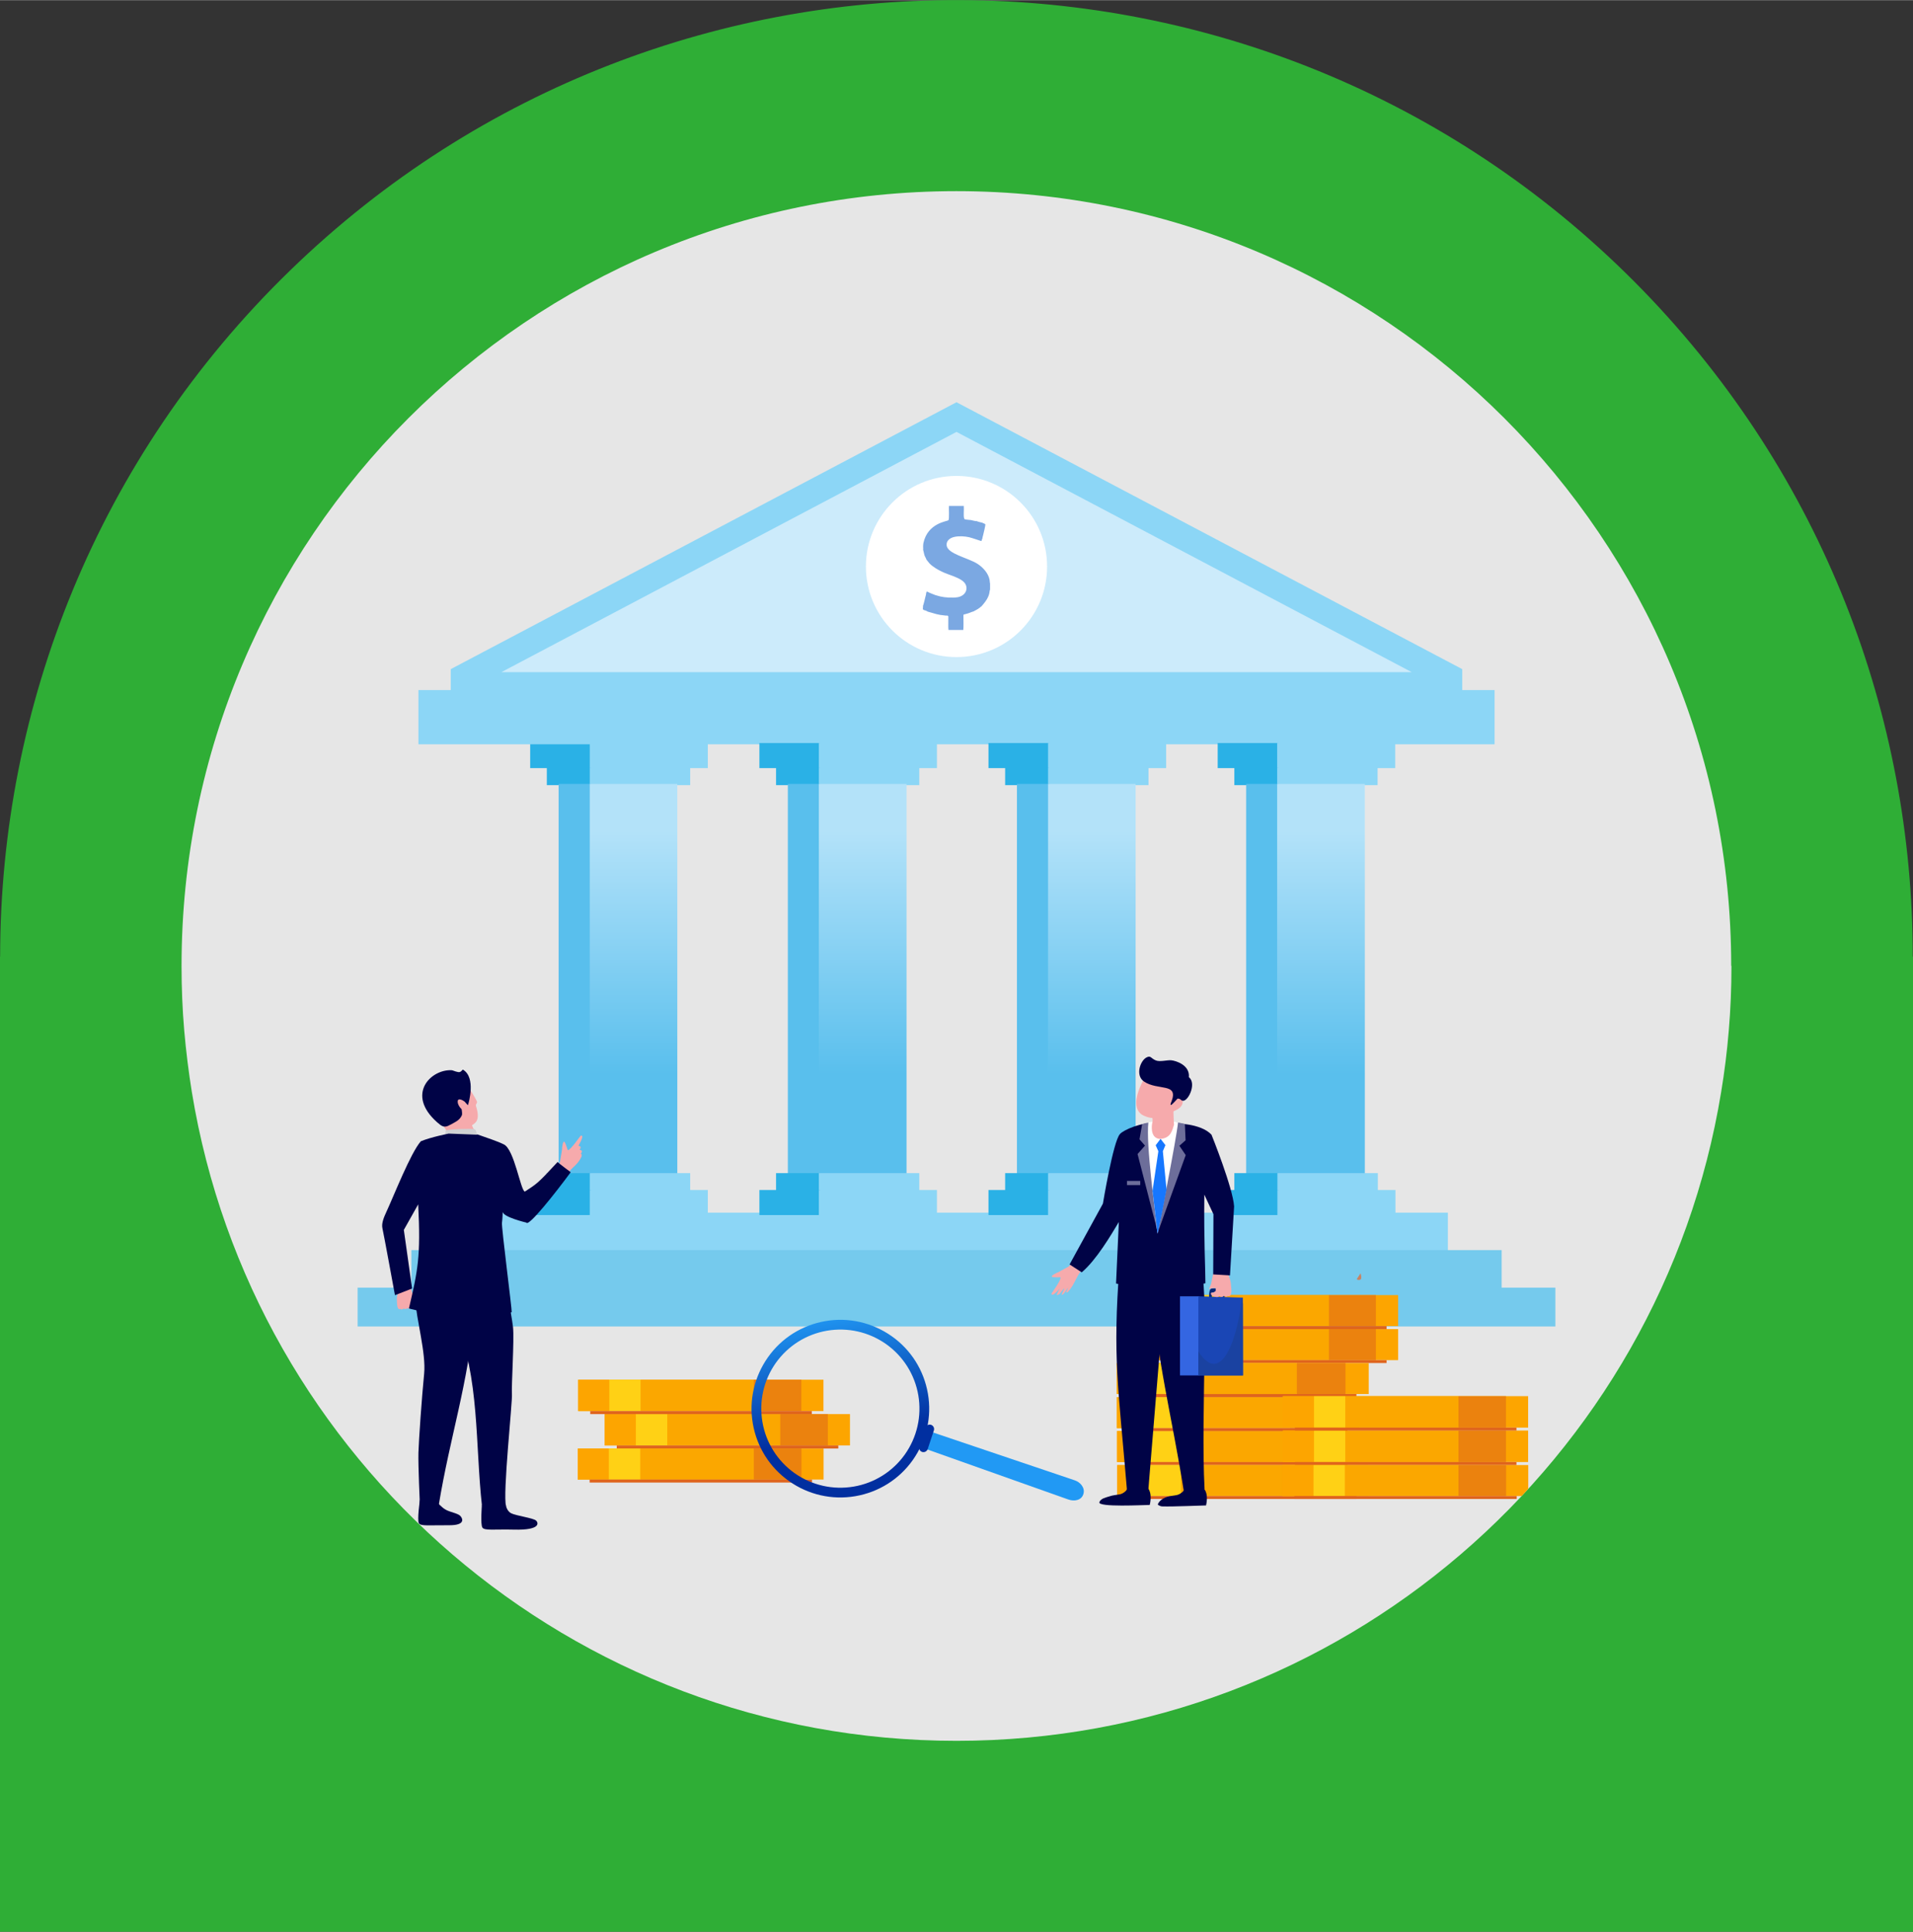 <?xml version="1.0" encoding="UTF-8"?>
<!DOCTYPE svg PUBLIC "-//W3C//DTD SVG 1.0//EN" "http://www.w3.org/TR/2001/REC-SVG-20010904/DTD/svg10.dtd">
<!-- Creator: CorelDRAW 2019 (64-Bit) -->
<svg xmlns="http://www.w3.org/2000/svg" xml:space="preserve" width="0.705in" height="0.712in" version="1.0" style="shape-rendering:geometricPrecision; text-rendering:geometricPrecision; image-rendering:optimizeQuality; fill-rule:evenodd; clip-rule:evenodd"
viewBox="0 0 15732 15886"
 xmlns:xlink="http://www.w3.org/1999/xlink">
 <rect x="0" y="0" width="15732" height="15886" fill="#333333" stroke="none"/>
 <defs>
  <style type="text/css">
   <![CDATA[
    .fil32 {fill:none;fill-rule:nonzero}
    .fil30 {fill:#012FA0}
    .fil21 {fill:#082877}
    .fil27 {fill:#1677FF}
    .fil24 {fill:#1A42A1}
    .fil23 {fill:#1A46B5}
    .fil4 {fill:#2AB1E6}
    .fil22 {fill:#3466E2}
    .fil5 {fill:#59BFED}
    .fil26 {fill:#6D6E9A}
    .fil3 {fill:#75CAED}
    .fil9 {fill:#7BA8E2}
    .fil2 {fill:#8CD6F6}
    .fil7 {fill:#CCEBFB}
    .fil18 {fill:#DF641D}
    .fil17 {fill:#EB820E}
    .fil19 {fill:#F6AAAC}
    .fil16 {fill:#FBA700}
    .fil14 {fill:#FDA500}
    .fil15 {fill:#FFD115}
    .fil8 {fill:white}
    .fil20 {fill:#000346;fill-rule:nonzero}
    .fil29 {fill:#2199F4;fill-rule:nonzero}
    .fil0 {fill:#2FAE36;fill-rule:nonzero}
    .fil13 {fill:#C88262;fill-rule:nonzero}
    .fil28 {fill:#CFD1D3;fill-rule:nonzero}
    .fil1 {fill:#E6E6E6;fill-rule:nonzero}
    .fil25 {fill:#F6AAAC;fill-rule:nonzero}
    .fil10 {fill:url(#id1);fill-rule:nonzero}
    .fil6 {fill:url(#id2);fill-rule:nonzero}
    .fil12 {fill:url(#id3);fill-rule:nonzero}
    .fil11 {fill:url(#id4);fill-rule:nonzero}
    .fil31 {fill:url(#id5);fill-rule:nonzero}
   ]]>
  </style>
    <clipPath id="id0" style="clip-rule:nonzero">
     <path d="M14239 7943c0,179 -7,356 -22,531 -14,171 -35,340 -63,508 -496,3025 -3122,5334 -6288,5334 -3166,0 -5792,-2309 -6288,-5334 -27,-167 -48,-336 -63,-508 -15,-175 -22,-352 -22,-531 0,-3519 2853,-6372 6372,-6372 3519,0 6372,2853 6372,6372z"/>
    </clipPath>
  <linearGradient id="id1" gradientUnits="userSpaceOnUse" x1="7095" y1="8835" x2="7094" y2="6834">
   <stop offset="0" style="stop-opacity:1; stop-color:#59BFED"/>
   <stop offset="1" style="stop-opacity:1; stop-color:#B3E2F9"/>
  </linearGradient>
  <linearGradient id="id2" gradientUnits="userSpaceOnUse" xlink:href="#id1" x1="5210" y1="8835" x2="5210" y2="6834">
  </linearGradient>
  <linearGradient id="id3" gradientUnits="userSpaceOnUse" xlink:href="#id1" x1="10864" y1="8835" x2="10864" y2="6834">
  </linearGradient>
  <linearGradient id="id4" gradientUnits="userSpaceOnUse" xlink:href="#id1" x1="8979" y1="8835" x2="8979" y2="6834">
  </linearGradient>
  <linearGradient id="id5" gradientUnits="userSpaceOnUse" x1="6950" y1="11814" x2="6762" y2="10715">
   <stop offset="0" style="stop-opacity:1; stop-color:#012FA0"/>
   <stop offset="0.51" style="stop-opacity:1; stop-color:#1268CD"/>
   <stop offset="1" style="stop-opacity:1; stop-color:#23A1FB"/>
  </linearGradient>
 </defs>
 <g id="Layer_x0020_1">
  <path class="fil0" d="M15732 15886l0 -8020 -2 0c0,-1974 -736,-3950 -2218,-5478 -3026,-3118 -8006,-3193 -11124,-167 -1590,1542 -2386,3593 -2387,5645l-2 0 0 8020 15732 0z"/>
  <g id="_2216663538976">
   <path class="fil1" d="M14239 7943c0,179 -7,356 -22,531 -14,171 -35,340 -63,508 -496,3025 -3122,5334 -6288,5334 -3166,0 -5792,-2309 -6288,-5334 -27,-167 -48,-336 -63,-508 -15,-175 -22,-352 -22,-531 0,-3519 2853,-6372 6372,-6372 3519,0 6372,2853 6372,6372z"/>
   <g style="clip-path:url(#id0)">
    <g>
     <g>
      <g>
       <polygon id="1" class="fil2" points="3826,9972 11907,9972 11907,10290 3826,10290 "/>
       <polygon class="fil3" points="3383,10280 12349,10280 12349,10599 3383,10599 "/>
       <polygon class="fil3" points="2941,10589 12791,10589 12791,10908 2941,10908 "/>
       <polygon class="fil4" points="4497,6306 4860,6306 4860,6456 4497,6456 "/>
       <polygon class="fil2" points="4850,6306 5676,6306 5676,6456 4850,6456 "/>
       <polygon class="fil4" points="4360,6110 4860,6110 4860,6316 4360,6316 "/>
       <polygon class="fil2" points="4850,6110 5821,6110 5821,6316 4850,6316 "/>
       <polygon class="fil5" points="4594,6446 4860,6446 4860,9657 4594,9657 "/>
       <polygon class="fil6" points="4850,9657 5570,9657 5570,6446 4850,6446 "/>
       <polygon class="fil4" points="4497,9796 4860,9796 4860,9647 4497,9647 "/>
       <polygon class="fil2" points="4850,9796 5676,9796 5676,9647 4850,9647 "/>
       <polygon class="fil4" points="4360,9992 4860,9992 4860,9786 4360,9786 "/>
       <polygon class="fil2" points="4850,9992 5821,9992 5821,9786 4850,9786 "/>
       <polygon class="fil2" points="3441,6120 12291,6120 12291,5674 3441,5674 "/>
       <polygon class="fil2" points="3707,5689 12025,5689 12025,5502 7866,3307 3707,5502 "/>
       <polygon class="fil7" points="4123,5527 11610,5527 7866,3551 "/>
       <path class="fil8" d="M7866 3913c411,0 745,333 745,745 0,411 -333,745 -745,745 -411,0 -745,-333 -745,-745 0,-411 333,-745 745,-745z"/>
       <path class="fil9" d="M7594 4464c-3,17 -3,36 -2,54l-1 2c3,4 8,36 11,44 5,14 14,27 17,38 3,2 17,22 21,26 8,10 14,13 24,23 10,6 19,14 30,21 32,20 67,37 104,50 47,17 111,39 135,71 34,44 10,107 -60,118 -40,6 -101,3 -142,-7 -13,-3 -26,-8 -39,-11 -12,-5 -56,-21 -61,-26l-11 -3c-1,5 -1,9 -4,14 1,7 -4,24 -6,30 -1,5 -15,65 -19,72 0,6 -2,21 -2,30 3,2 1,0 4,2l6 5c6,0 26,8 30,12l70 20 32 7 49 6c5,-1 5,-1 10,0 0,0 3,1 4,1 3,1 2,1 3,2l2 5c1,9 -2,92 1,110l122 0c3,-37 1,-80 1,-117 0,-13 3,-10 15,-13 34,-8 49,-18 69,-23 4,-3 27,-14 34,-19 6,-4 11,-7 16,-11 6,-5 9,-9 14,-11 3,-5 26,-27 45,-59 26,-45 19,-63 26,-79l0 -51c-3,-8 -2,-21 -4,-30 -11,-55 -55,-103 -101,-132 -81,-50 -243,-80 -252,-150 -5,-40 30,-63 62,-70 38,-9 86,-6 122,2 26,6 99,32 101,32 6,-7 4,-16 9,-21 0,-8 4,-20 6,-28 3,-17 20,-76 18,-90 -14,-9 -21,-8 -28,-14l-1 1c-8,-2 -35,-8 -40,-12 -8,2 -38,-7 -50,-9 -11,-2 -46,-3 -51,-7 -13,-8 -4,-79 -7,-109l-122 0c-2,22 4,105 -4,117 -10,11 -170,21 -206,188z"/>
       <polygon class="fil4" points="6382,6306 6744,6306 6744,6456 6382,6456 "/>
       <polygon class="fil4" points="8266,6306 8629,6306 8629,6456 8266,6456 "/>
       <polygon class="fil4" points="10151,6306 10513,6306 10513,6456 10151,6456 "/>
       <polygon class="fil2" points="6734,6306 7560,6306 7560,6456 6734,6456 "/>
       <polygon class="fil2" points="8619,6306 9445,6306 9445,6456 8619,6456 "/>
       <polygon class="fil2" points="10503,6306 11329,6306 11329,6456 10503,6456 "/>
       <polygon class="fil4" points="6245,6110 6744,6110 6744,6316 6245,6316 "/>
       <polygon class="fil4" points="8129,6110 8629,6110 8629,6316 8129,6316 "/>
       <polygon class="fil4" points="10014,6110 10513,6110 10513,6316 10014,6316 "/>
       <polygon class="fil2" points="6734,6110 7705,6110 7705,6316 6734,6316 "/>
       <polygon class="fil2" points="8619,6110 9590,6110 9590,6316 8619,6316 "/>
       <polygon class="fil2" points="10503,6110 11474,6110 11474,6316 10503,6316 "/>
       <polygon class="fil5" points="6479,6446 6744,6446 6744,9657 6479,9657 "/>
       <polygon class="fil5" points="8363,6446 8629,6446 8629,9657 8363,9657 "/>
       <polygon class="fil5" points="10248,6446 10513,6446 10513,9657 10248,9657 "/>
       <polygon class="fil10" points="6734,9657 7455,9657 7455,6446 6734,6446 "/>
       <polygon class="fil11" points="8619,9657 9339,9657 9339,6446 8619,6446 "/>
       <polygon class="fil12" points="10503,9657 11224,9657 11224,6446 10503,6446 "/>
       <polygon class="fil4" points="6382,9796 6744,9796 6744,9647 6382,9647 "/>
       <polygon class="fil4" points="8266,9796 8629,9796 8629,9647 8266,9647 "/>
       <polygon class="fil4" points="10151,9796 10513,9796 10513,9647 10151,9647 "/>
       <polygon class="fil2" points="6734,9796 7560,9796 7560,9647 6734,9647 "/>
       <polygon class="fil2" points="8619,9796 9445,9796 9445,9647 8619,9647 "/>
       <polygon class="fil2" points="10505,9796 11331,9796 11331,9647 10505,9647 "/>
       <polygon class="fil4" points="6245,9992 6744,9992 6744,9786 6245,9786 "/>
       <polygon class="fil4" points="8129,9992 8629,9992 8629,9786 8129,9786 "/>
       <polygon class="fil4" points="10014,9992 10513,9992 10513,9786 10014,9786 "/>
       <polygon class="fil2" points="6734,9992 7705,9992 7705,9786 6734,9786 "/>
       <polygon class="fil2" points="8619,9992 9590,9992 9590,9786 8619,9786 "/>
       <polygon class="fil2" points="10505,9992 11476,9992 11476,9786 10505,9786 "/>
       <path class="fil13" d="M11188 10472c0,0 -21,33 -28,43 -8,9 18,15 30,6 11,-10 -1,-49 -1,-49z"/>
      </g>
      <g>
       <polygon class="fil14" points="9186,11768 11176,11768 11176,12023 9186,12023 "/>
       <polygon class="fil14" points="9438,12023 9186,12023 9186,11768 9438,11768 "/>
       <polygon class="fil15" points="9438,11768 9693,11768 9693,12023 9438,12023 "/>
       <polygon class="fil16" points="9693,11768 10611,11768 10611,12023 9693,12023 "/>
       <polygon class="fil17" points="10611,11768 10997,11768 10997,12023 10611,12023 "/>
       <polygon class="fil18" points="9283,12023 11082,12023 11082,12048 9283,12048 "/>
       <polygon class="fil14" points="9187,12048 11253,12048 11253,12303 9187,12303 "/>
       <polygon class="fil14" points="9448,12303 9187,12303 9187,12048 9448,12048 "/>
       <polygon class="fil15" points="9448,12048 9713,12048 9713,12303 9448,12303 "/>
       <polygon class="fil16" points="9713,12048 10666,12048 10666,12303 9713,12303 "/>
       <polygon class="fil17" points="10666,12048 11067,12048 11067,12303 10666,12303 "/>
       <polygon class="fil18" points="9287,12303 11155,12303 11155,12327 9287,12327 "/>
       <polygon class="fil14" points="9185,11489 11175,11489 11175,11744 9185,11744 "/>
       <polygon class="fil14" points="9438,11744 9185,11744 9185,11489 9438,11489 "/>
       <polygon class="fil15" points="9438,11489 9693,11489 9693,11744 9438,11744 "/>
       <polygon class="fil16" points="9693,11489 10610,11489 10610,11744 9693,11744 "/>
       <polygon class="fil17" points="10610,11489 10996,11489 10996,11744 10610,11744 "/>
       <polygon class="fil18" points="9283,11744 11081,11744 11081,11768 9283,11768 "/>
       <polygon class="fil14" points="9508,10930 11498,10930 11498,11185 9508,11185 "/>
       <polygon class="fil14" points="9760,11185 9508,11185 9508,10930 9760,10930 "/>
       <polygon class="fil15" points="9762,10930 10017,10930 10017,11185 9762,11185 "/>
       <polygon class="fil16" points="10016,10930 10933,10930 10933,11185 10016,11185 "/>
       <polygon class="fil17" points="10929,10930 11315,10930 11315,11185 10929,11185 "/>
       <polygon class="fil18" points="9604,11185 11403,11185 11403,11209 9604,11209 "/>
       <polygon class="fil14" points="9190,11209 11256,11209 11256,11464 9190,11464 "/>
       <polygon class="fil14" points="9445,11464 9183,11464 9183,11209 9445,11209 "/>
       <polygon class="fil15" points="9452,11209 9716,11209 9716,11464 9452,11464 "/>
       <polygon class="fil16" points="9710,11209 10662,11209 10662,11464 9710,11464 "/>
       <polygon class="fil17" points="10665,11209 11065,11209 11065,11464 10665,11464 "/>
       <polygon class="fil18" points="9287,11464 11155,11464 11155,11489 9287,11489 "/>
       <polygon class="fil14" points="10550,11764 12567,11764 12567,12023 10550,12023 "/>
       <polygon class="fil14" points="10806,12023 10550,12023 10550,11764 10806,11764 "/>
       <polygon class="fil15" points="10806,11764 11064,11764 11064,12023 10806,12023 "/>
       <polygon class="fil16" points="11064,11764 11994,11764 11994,12023 11064,12023 "/>
       <polygon class="fil17" points="11994,11764 12385,11764 12385,12023 11994,12023 "/>
       <polygon class="fil18" points="10649,12023 12471,12023 12471,12048 10649,12048 "/>
       <polygon class="fil14" points="10546,12048 12568,12048 12568,12303 10546,12303 "/>
       <polygon class="fil14" points="10802,12303 10546,12303 10546,12048 10802,12048 "/>
       <polygon class="fil15" points="10802,12048 11061,12048 11061,12303 10802,12303 "/>
       <polygon class="fil16" points="11061,12048 11994,12048 11994,12303 11061,12303 "/>
       <polygon class="fil17" points="11994,12048 12386,12048 12386,12303 11994,12303 "/>
       <polygon class="fil18" points="10644,12303 12473,12303 12473,12327 10644,12327 "/>
       <polygon class="fil14" points="10550,11481 12567,11481 12567,11740 10550,11740 "/>
       <polygon class="fil14" points="10806,11740 10550,11740 10550,11481 10806,11481 "/>
       <polygon class="fil15" points="10806,11481 11064,11481 11064,11740 10806,11740 "/>
       <polygon class="fil16" points="11064,11481 11994,11481 11994,11740 11064,11740 "/>
       <polygon class="fil17" points="11994,11481 12385,11481 12385,11740 11994,11740 "/>
       <polygon class="fil18" points="10649,11740 12471,11740 12471,11764 10649,11764 "/>
       <polygon class="fil14" points="9508,10650 11498,10650 11498,10905 9508,10905 "/>
       <polygon class="fil14" points="9760,10905 9508,10905 9508,10650 9760,10650 "/>
       <polygon class="fil15" points="9762,10650 10017,10650 10017,10905 9762,10905 "/>
       <polygon class="fil16" points="10016,10650 10933,10650 10933,10905 10016,10905 "/>
       <polygon class="fil17" points="10929,10650 11315,10650 11315,10905 10929,10905 "/>
       <polygon class="fil18" points="9604,10905 11403,10905 11403,10930 9604,10930 "/>
       <path class="fil19" d="M8843 10364l-56 52 -84 46c-11,3 -74,33 -47,40 20,4 66,0 66,2 4,26 -75,132 -75,134 4,33 58,-31 67,-42 3,-3 -28,53 -24,53 4,0 15,1 26,-11 13,-15 31,-43 35,-43 5,0 -25,53 -20,53 3,0 10,-1 18,-11 13,-15 28,-43 33,-44 5,-2 -18,35 -14,34 4,-1 8,3 11,0 69,-72 68,-141 149,-221 45,-44 -63,-47 -86,-41z"/>
       <path class="fil20" d="M9267 12244c1,10 -15,23 -22,28 -13,9 -23,14 -38,17 -27,5 -57,7 -82,16 -31,10 -72,17 -84,48 -17,44 367,23 414,23 0,0 27,-97 -20,-144l-166 13z"/>
       <path class="fil20" d="M9735 12251c1,10 -15,22 -22,27 -12,9 -23,14 -37,17 -26,5 -55,7 -80,15 -30,10 -63,31 -75,62 0,1 15,15 37,16 91,3 331,-8 360,-8 0,0 26,-95 -20,-141l-162 12z"/>
       <path class="fil20" d="M9592 10452l-149 1806c0,0 -66,23 -176,-13 -71,-852 -118,-1078 -61,-1831l385 38z"/>
       <path class="fil20" d="M9866 10411c85,117 7,1220 40,1834 0,0 -78,52 -172,10 -101,-637 -208,-985 -302,-1910 125,19 309,47 434,66z"/>
       <path class="fil21" d="M9943 10672c0,0 -3,-66 16,-74 18,-8 88,-1 88,-1 0,0 19,5 21,30 2,25 2,45 2,45l-24 0c0,0 2,-37 -2,-42 -4,-5 -69,-2 -69,-2 0,0 -9,0 -9,19 0,19 0,25 0,25l-21 0z"/>
       <polygon class="fil22" points="9704,10660 9863,10660 9863,11311 9704,11311 "/>
       <polygon class="fil23" points="9855,10660 10221,10671 10222,11311 9855,11311 "/>
       <path class="fil24" d="M10212 10671l4 0 5 56 1 584 -367 0 0 -197c202,312 333,-169 357,-443z"/>
       <path class="fil25" d="M10093 10415c0,31 6,60 16,89 8,21 13,38 14,61 1,18 14,91 -17,94 -3,0 -6,-1 -9,-3 -4,14 -26,4 -34,1 -6,14 -30,7 -37,0 -6,23 -79,0 -67,-24 3,-6 13,-4 18,-2 19,-18 23,-3 20,-38 -12,0 -45,-2 -51,11 -8,-4 12,-38 14,-47 8,-36 13,-77 26,-110 6,-17 5,-30 2,-48l105 16z"/>
       <path class="fil20" d="M9659 9238c0,0 215,-3 304,93 0,0 176,436 186,590l-34 567 -138 -8 2 -495 -75 -161c-4,393 9,604 9,729 -183,40 -517,45 -735,2l23 -506c-66,110 -184,311 -305,414l-100 -65 274 -500c0,0 85,-514 140,-572 30,-36 186,-99 271,-88 0,0 -24,119 63,128 97,-5 101,-84 116,-128z"/>
       <path class="fil26" d="M9472 9230l7 90 45 825 -169 -655 61 -69 -45 -52 22 -125c17,-5 41,-14 79,-14z"/>
       <path class="fil26" d="M9674 9230l-17 81 -139 833 233 -645 -52 -77 51 -45 -6 -134c-15,-3 -54,-14 -70,-14z"/>
       <path class="fil8" d="M9444 9230c-21,182 55,716 74,914 6,-16 156,-774 170,-914 -60,-12 -134,-22 -244,0z"/>
       <path class="fil27" d="M9479 9799c16,139 32,267 39,345l3 -10 10 -41c14,-64 38,-183 62,-312l-30 -314 21 -50 -40 -52 -40 53 22 49 -49 333z"/>
       <polygon class="fil26" points="9268,9711 9377,9711 9377,9745 9268,9745 "/>
       <path class="fil25" d="M9663 9096c-15,20 -13,53 -12,77 1,22 1,45 3,67l1 8c-15,44 -23,113 -117,118 -87,-8 -63,-127 -63,-128 2,-8 4,-16 4,-25 0,-9 -1,-15 -3,-24 -1,-6 -6,-21 -3,-20l191 -75z"/>
       <path class="fil25" d="M9457 8792c0,0 -199,279 -68,373 0,0 115,78 235,-18 0,0 133,-32 95,-112 0,0 -15,-25 -43,-16l73 -120 -65 -125 -131 4 -96 14z"/>
       <path class="fil20" d="M9686 9032c-3,3 -52,58 -57,55 -7,-4 3,-24 5,-29 60,-157 -112,-86 -227,-165 -73,-51 -29,-175 25,-199 33,-15 32,9 73,26 33,14 93,-4 127,-1 39,4 154,39 145,139 68,53 -11,214 -57,192 -9,-4 -21,-21 -34,-13 1,0 3,-1 4,-1l-4 -3z"/>
      </g>
      <g>
       <path class="fil25" d="M3252 10569c3,25 23,49 17,74 -4,18 -7,32 -5,50 1,14 -2,75 23,73 3,0 5,-1 7,-3 5,11 22,1 28,-3 6,10 25,3 30,-4 7,18 63,-8 52,-26 14,-13 7,-14 4,-29 2,-2 -29,-109 -34,-118 -7,-13 -17,-24 -17,-38l-104 23z"/>
       <path class="fil20" d="M3592 12350c0,0 38,46 75,66 37,20 95,28 117,49 16,15 57,80 -96,78 -153,-1 -227,9 -243,-16 -16,-25 8,-192 8,-192 0,0 52,22 140,14z"/>
       <path class="fil20" d="M4159 12372c0,0 5,51 44,72 39,21 183,39 206,61 17,16 44,80 -184,74 -162,-4 -240,10 -258,-17 -17,-26 -4,-186 -4,-186 0,0 101,5 196,-4z"/>
       <path class="fil20" d="M3471 10331c0,0 -64,190 -56,354 8,164 90,441 73,612 -19,191 -44,547 -47,649 -3,102 12,428 12,428l155 4c94,-571 243,-999 293,-1581 6,-65 -431,-466 -431,-466z"/>
       <path class="fil20" d="M4123 10365c0,0 85,449 96,549 11,100 -14,485 -9,548 6,63 -78,832 -48,925l-198 0c-56,-494 -19,-1071 -217,-1520 -76,-172 -230,-217 -276,-536 0,0 589,-67 652,34z"/>
       <path class="fil25" d="M3542 8898c0,0 124,-111 235,-27 28,21 55,15 70,53 11,28 60,98 75,134 6,14 -13,22 -8,36 23,72 20,116 -8,141 -63,56 -178,85 -243,30 -65,-55 -138,-141 -163,-209 -25,-68 12,-125 43,-159z"/>
       <path class="fil25" d="M3877 9238c0,0 9,40 26,55 17,15 -175,91 -175,91 0,0 -56,-96 -119,-171 -63,-75 269,24 269,24z"/>
       <path class="fil20" d="M3702 9250c38,-22 79,-36 97,-81 6,-16 -14,-108 -9,-113 19,-17 58,33 58,33 8,-24 66,-227 -39,-292 -7,-4 -8,10 -26,18 -16,7 -58,-13 -66,-14 -170,-12 -384,196 -122,428 37,32 58,50 106,21z"/>
       <path class="fil28" d="M3924 9350c0,0 -4,-61 -22,-65 -19,-4 -216,-2 -238,13l1 78c0,0 59,20 259,-26z"/>
       <path class="fil25" d="M3826 9065c-8,-12 -65,-47 -62,-3 3,44 55,84 70,73 16,-11 12,-40 -9,-69z"/>
       <path class="fil19" d="M4575 9624l31 -73 16 -98c-1,-12 7,-85 23,-59 11,18 23,65 25,65 26,-5 103,-120 106,-120 34,-8 -11,68 -18,81 -3,5 27,2 14,26 -10,18 -3,6 -2,10 1,2 24,2 12,23 -11,18 -4,3 -4,8 0,6 7,4 6,9 0,4 -1,13 -2,16 -46,93 -87,76 -137,184 -28,60 -68,-46 -70,-70z"/>
       <path class="fil20" d="M3924 9328c78,28 166,56 220,83 86,42 137,379 172,388 98,-64 104,-64 270,-244 6,11 117,90 107,85 -128,174 -347,450 -364,414 0,0 -192,-45 -195,-89 0,0 -1,56 -6,91 -5,35 83,714 80,733 -2,19 -399,43 -558,25 -159,-17 -287,-54 -287,-54 73,-313 98,-425 76,-856l-118 210 68 482 -141 55c0,0 -93,-508 -103,-550 -10,-42 15,-97 31,-132 64,-138 201,-489 285,-584 85,-35 229,-63 229,-63l232 9z"/>
       <polygon class="fil14" points="4973,11629 6990,11629 6990,11887 4973,11887 "/>
       <polygon class="fil14" points="5229,11887 4973,11887 4973,11629 5229,11629 "/>
       <polygon class="fil15" points="5229,11629 5488,11629 5488,11887 5229,11887 "/>
       <polygon class="fil16" points="5488,11629 6417,11629 6417,11887 5488,11887 "/>
       <polygon class="fil17" points="6417,11629 6808,11629 6808,11887 6417,11887 "/>
       <polygon class="fil18" points="5072,11887 6894,11887 6894,11912 5072,11912 "/>
       <polygon class="fil14" points="4751,11912 6773,11912 6773,12167 4751,12167 "/>
       <polygon class="fil14" points="5007,12167 4751,12167 4751,11912 5007,11912 "/>
       <polygon class="fil15" points="5007,11912 5266,11912 5266,12167 5007,12167 "/>
       <polygon class="fil16" points="5266,11912 6199,11912 6199,12167 5266,12167 "/>
       <polygon class="fil17" points="6199,11912 6591,11912 6591,12167 6199,12167 "/>
       <polygon class="fil18" points="4849,12167 6678,12167 6678,12192 4849,12192 "/>
       <polygon class="fil14" points="4755,11346 6772,11346 6772,11604 4755,11604 "/>
       <polygon class="fil14" points="5011,11604 4755,11604 4755,11346 5011,11346 "/>
       <polygon class="fil15" points="5011,11346 5269,11346 5269,11604 5011,11604 "/>
       <polygon class="fil16" points="5269,11346 6199,11346 6199,11604 5269,11604 "/>
       <polygon class="fil17" points="6199,11346 6590,11346 6590,11604 6199,11604 "/>
       <polygon class="fil18" points="4854,11604 6676,11604 6676,11629 4854,11629 "/>
       <path class="fil29" d="M7605 11756l-46 140 1226 435c50,18 108,7 124,-43 17,-50 -22,-99 -72,-115l-1232 -416z"/>
       <path class="fil30" d="M7611 11740l-51 154c-6,19 4,39 23,46l0 0c19,6 39,-4 46,-23l51 -154c6,-19 -4,-39 -23,-46l0 0c-19,-6 -39,4 -46,23z"/>
       <path class="fil31" d="M6380 11208c100,-141 251,-236 421,-265 171,-29 344,10 486,110 141,100 236,251 265,421 29,171 -10,344 -110,486 -100,141 -251,236 -421,265 -171,29 -344,-10 -486,-110 -141,-100 -236,-251 -265,-421 -29,-171 10,-344 110,-486zm408 -344l0 0c-192,33 -361,139 -473,298 -112,159 -157,354 -124,545 33,192 139,361 298,473 158,112 353,157 545,124 192,-33 361,-139 473,-298 112,-159 157,-354 124,-545 -33,-192 -139,-361 -298,-473 -159,-112 -354,-157 -545,-124z"/>
      </g>
     </g>
    </g>
   </g>
   <path class="fil32" d="M14239 7943c0,179 -7,356 -22,531 -14,171 -35,340 -63,508 -496,3025 -3122,5334 -6288,5334 -3166,0 -5792,-2309 -6288,-5334 -27,-167 -48,-336 -63,-508 -15,-175 -22,-352 -22,-531 0,-3519 2853,-6372 6372,-6372 3519,0 6372,2853 6372,6372z"/>
  </g>
 </g>
</svg>
